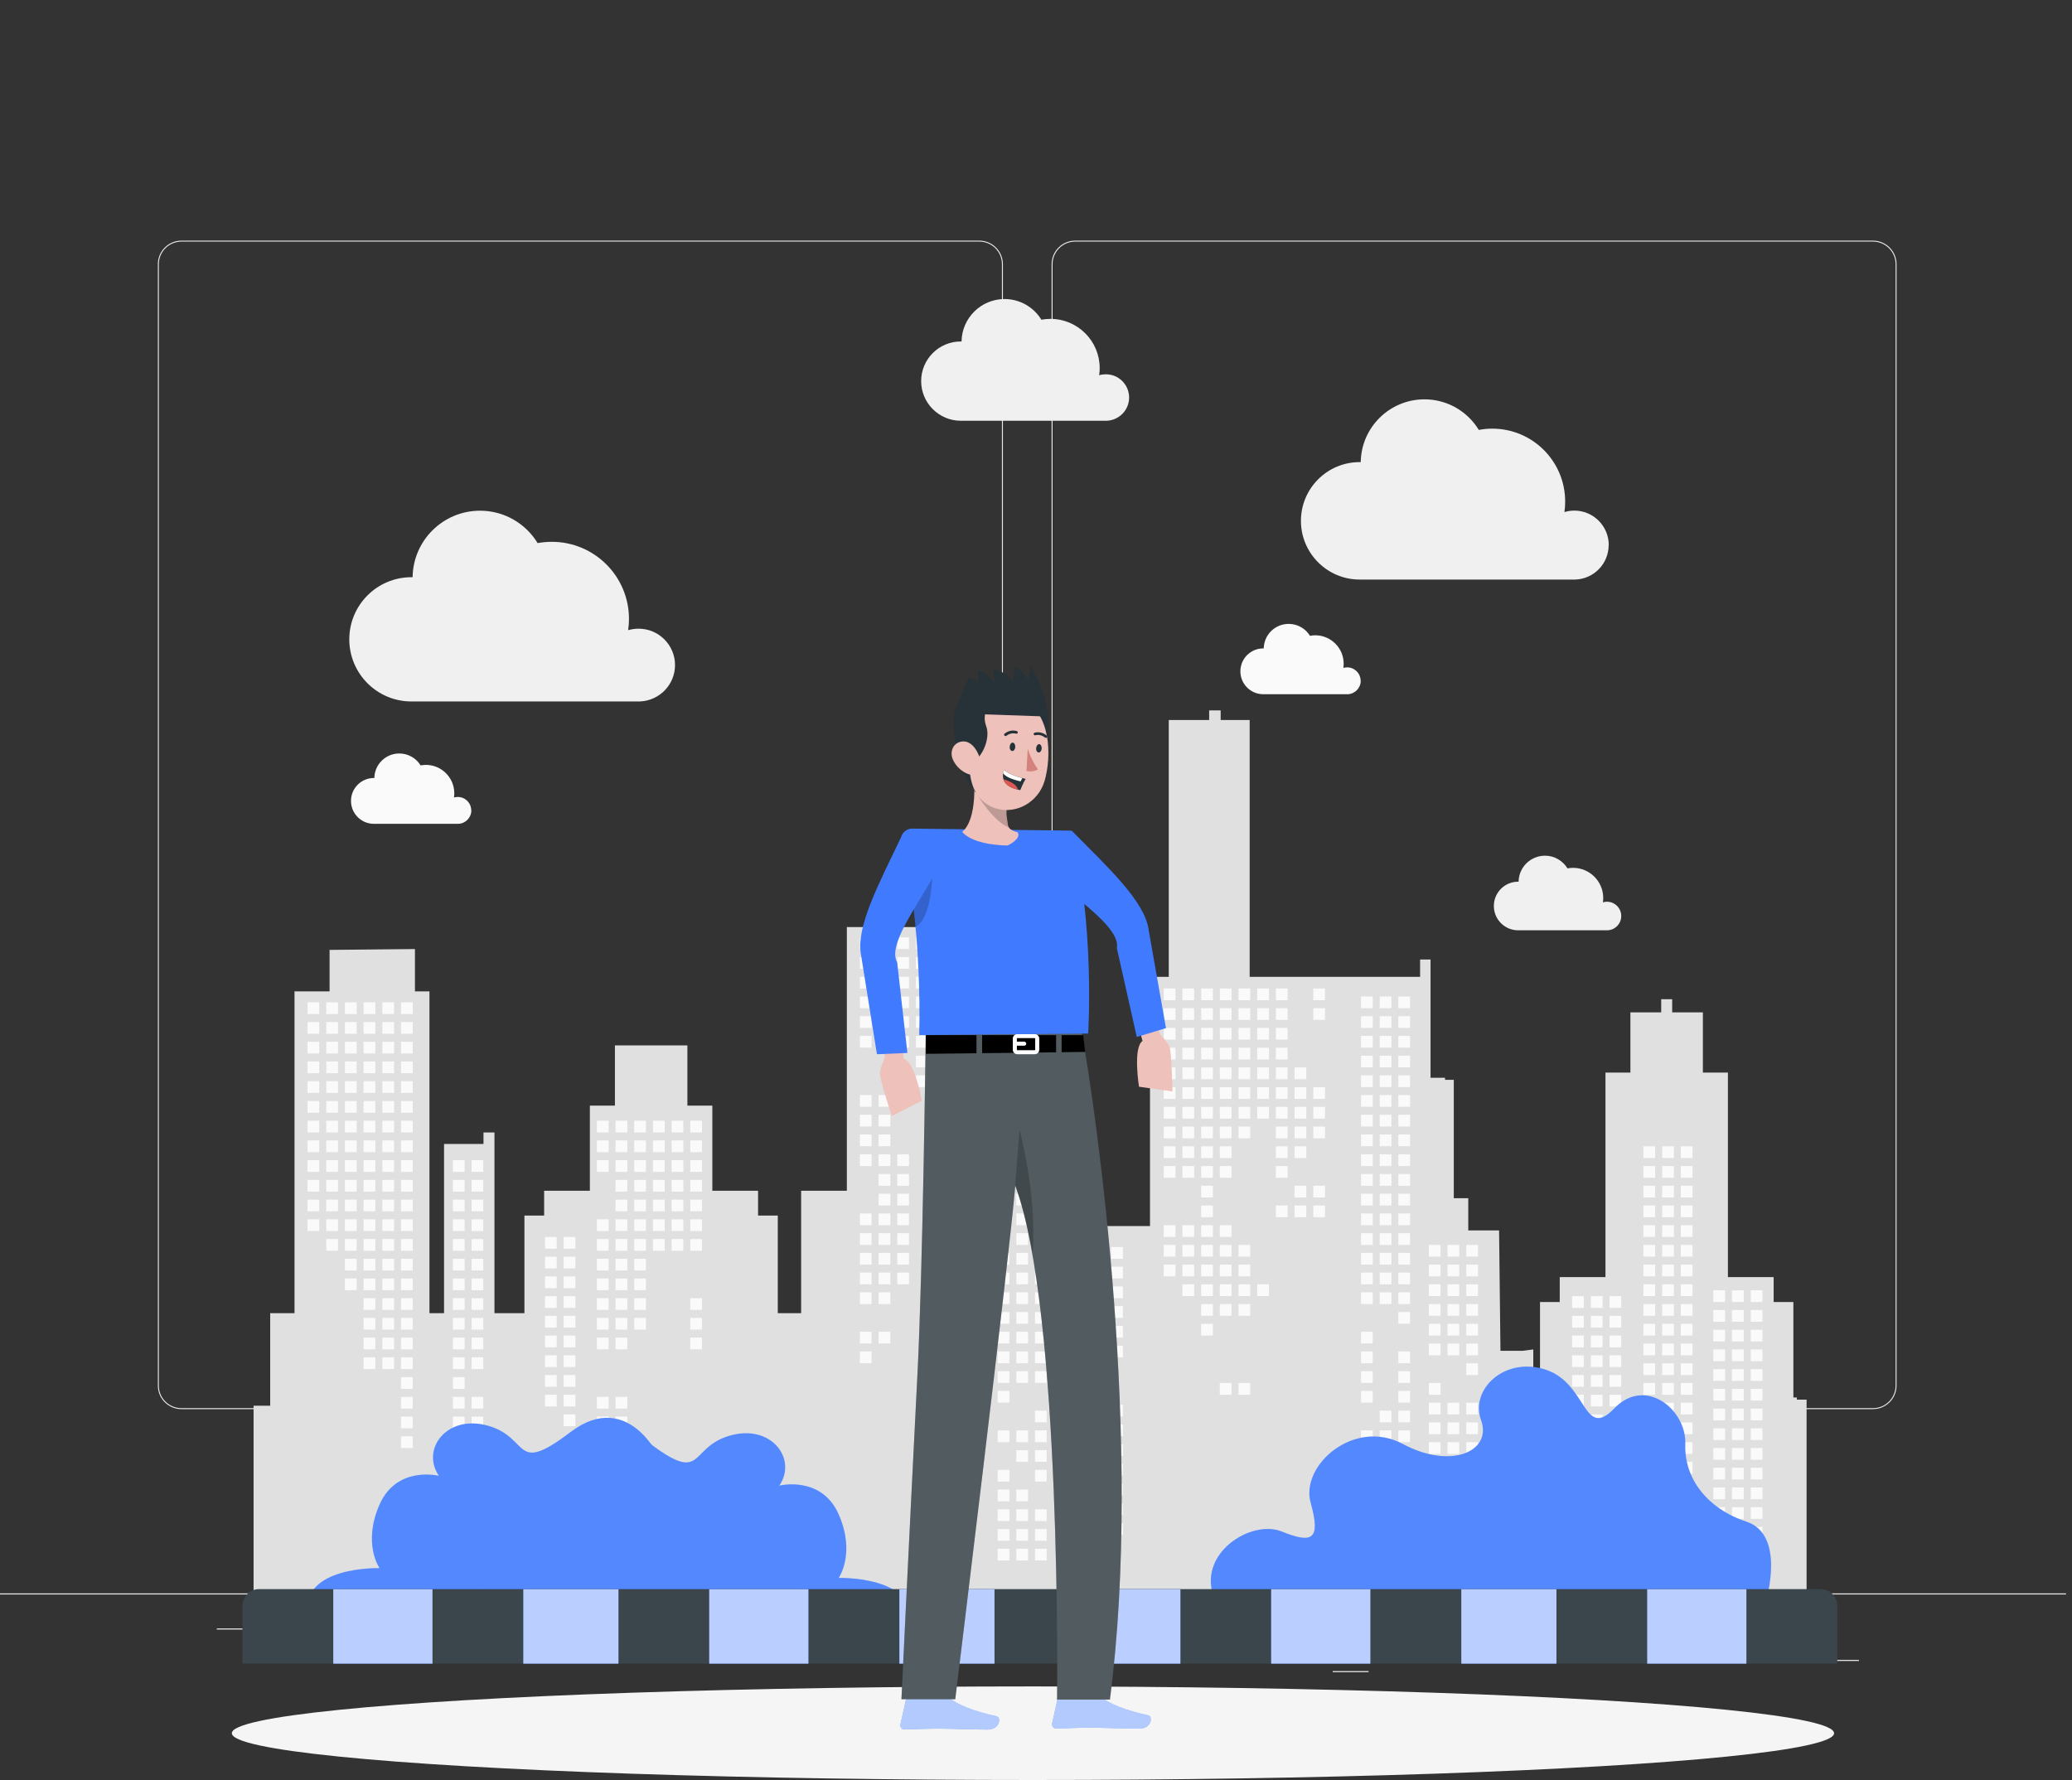 <?xml version="1.0" encoding="UTF-8"?><svg id="Character_3" xmlns="http://www.w3.org/2000/svg" viewBox="0 0 194.39 167.02"><rect x="0" y="0" width="194.39" height="167.02" fill="#333333" stroke="none"/><defs><style>.cls-1{fill:#f0f0f0;}.cls-2,.cls-3,.cls-4,.cls-5{fill:#fff;}.cls-6{fill:#eec1bb;}.cls-7{fill:#fafafa;}.cls-8{fill:#f5f5f5;}.cls-9{fill:#e0e0e0;}.cls-10{fill:#de5753;}.cls-3{opacity:.1;}.cls-3,.cls-11,.cls-12{isolation:isolate;}.cls-11,.cls-4{opacity:.2;}.cls-13{fill:#ebebeb;}.cls-14{fill:#407bff;}.cls-15{fill:#d4827d;}.cls-5,.cls-12{opacity:.6;}.cls-16{fill:#263238;}</style></defs><g><rect class="cls-13" y="149.51" width="193.83" height=".1"/><rect class="cls-13" x="161.56" y="155.75" width="12.84" height=".1"/><rect class="cls-13" x="125.03" y="156.8" width="3.37" height=".1"/><rect class="cls-13" x="153.74" y="152.15" width="7.44" height=".1"/><rect class="cls-13" x="20.34" y="152.8" width="16.74" height=".1"/><rect class="cls-13" x="40.53" y="152.8" width="2.45" height=".1"/><rect class="cls-13" x="50.96" y="154.44" width="36.31" height=".1"/><path class="cls-13" d="M91.88,132.22H17.02c-1.22,0-2.21-.99-2.21-2.21V24.79c0-1.22,.99-2.21,2.21-2.21H91.88c1.22,0,2.21,.99,2.21,2.21v105.22c0,1.22-.99,2.21-2.21,2.21ZM17.02,22.67c-1.17,0-2.12,.95-2.12,2.12v105.22c0,1.17,.95,2.12,2.12,2.12H91.88c1.17,0,2.12-.95,2.12-2.12V24.79c0-1.17-.95-2.12-2.12-2.12H17.02Z"/><path class="cls-13" d="M175.73,132.22H100.87c-1.22,0-2.21-.99-2.21-2.21V24.79c0-1.22,.99-2.21,2.21-2.21h74.85c1.22,0,2.21,.99,2.21,2.21v105.22c0,1.22-.99,2.21-2.21,2.21ZM100.87,22.67c-1.17,0-2.12,.95-2.12,2.12v105.22c0,1.17,.95,2.12,2.12,2.12h74.85c1.17,0,2.12-.95,2.12-2.12V24.79c0-1.17-.95-2.12-2.12-2.12H100.87Z"/></g><path class="cls-1" d="M150.93,51.14c0-1.78-1.45-3.23-3.23-3.23-.32,0-.63,.05-.93,.14,.05-.32,.07-.65,.07-.99,0-3.78-3.06-6.84-6.84-6.84-.43,0-.85,.04-1.26,.12-1.05-1.72-2.94-2.87-5.1-2.87-3.27,0-5.93,2.63-5.98,5.89-.03,0-.07,0-.1,0-3.04,0-5.51,2.47-5.51,5.51s2.47,5.51,5.51,5.51h20.22c1.74-.05,3.14-1.48,3.14-3.23Z"/><path class="cls-7" d="M44.21,76.04c0-.7-.57-1.26-1.26-1.26-.13,0-.25,.02-.36,.05,.02-.13,.03-.26,.03-.39,0-1.48-1.2-2.67-2.67-2.67-.17,0-.33,.02-.49,.05-.41-.67-1.15-1.12-2-1.12-1.28,0-2.32,1.03-2.34,2.3-.01,0-.03,0-.04,0-1.19,0-2.15,.96-2.15,2.15s.96,2.15,2.15,2.15h7.91c.68-.02,1.23-.58,1.23-1.26Z"/><path class="cls-7" d="M127.65,63.88c0-.7-.57-1.26-1.26-1.26-.13,0-.25,.02-.36,.05,.02-.13,.03-.26,.03-.39,0-1.48-1.2-2.67-2.67-2.67-.17,0-.33,.02-.49,.05-.41-.67-1.15-1.12-2-1.12-1.28,0-2.32,1.03-2.34,2.3-.01,0-.03,0-.04,0-1.19,0-2.15,.96-2.15,2.15s.96,2.15,2.15,2.15h7.91c.68-.02,1.23-.58,1.23-1.26Z"/><g><polygon class="cls-9" points="23.79 150.13 23.79 131.9 25.35 131.9 25.35 123.22 27.63 123.22 27.63 93.02 30.92 93.02 30.92 89.13 38.93 89.05 38.93 93.02 40.29 93.02 40.29 123.22 41.66 123.22 41.66 107.34 45.36 107.34 45.36 106.26 46.39 106.26 46.39 123.22 49.2 123.22 49.2 114.06 51.05 114.06 51.05 111.73 55.34 111.73 55.34 103.74 57.69 103.74 57.69 98.09 60.57 98.09 61.6 98.09 64.49 98.09 64.49 103.74 66.83 103.74 66.83 111.73 71.12 111.73 71.12 114.06 72.97 114.06 72.97 123.22 75.16 123.22 75.16 111.73 79.45 111.73 79.45 86.99 80.81 86.99 89.97 86.99 91.92 86.99 91.92 104.91 99.71 104.91 99.71 106.66 99.71 108.02 99.71 115.04 107.89 115.04 107.89 91.66 109.65 91.66 109.65 67.56 113.44 67.56 113.44 66.66 114.52 66.66 114.52 67.56 117.24 67.56 117.24 91.66 133.23 91.66 133.23 90.03 134.21 90.03 134.21 101.13 135.57 101.13 135.57 101.32 136.39 101.32 136.39 112.43 137.75 112.43 137.75 115.45 140.64 115.45 140.77 126.75 142.82 126.75 143.85 126.62 143.85 131.33 144.48 131.33 144.48 122.17 146.33 122.17 146.33 119.83 150.62 119.83 150.62 100.64 152.96 100.64 152.96 94.99 155.85 94.99 155.85 93.76 156.88 93.76 156.88 94.99 159.76 94.99 159.76 100.64 162.11 100.64 162.11 119.83 166.4 119.83 166.4 122.17 168.25 122.17 168.25 131.13 168.58 131.13 168.58 131.33 169.49 131.33 169.49 150.13 23.79 150.13"/><g><rect class="cls-7" x="123.21" y="92.75" width="1.1" height="1.1"/><rect class="cls-7" x="123.21" y="94.6" width="1.1" height="1.1"/><rect class="cls-7" x="123.21" y="102.01" width="1.1" height="1.1"/><rect class="cls-7" x="123.21" y="103.86" width="1.1" height="1.1"/><rect class="cls-7" x="123.21" y="105.71" width="1.1" height="1.1"/><rect class="cls-7" x="123.21" y="111.26" width="1.1" height="1.1"/><rect class="cls-7" x="123.21" y="113.11" width="1.1" height="1.1"/><rect class="cls-7" x="121.45" y="100.16" width="1.1" height="1.1"/><rect class="cls-7" x="121.45" y="102.01" width="1.1" height="1.1"/><rect class="cls-7" x="121.45" y="103.86" width="1.1" height="1.1"/><rect class="cls-7" x="121.45" y="105.71" width="1.1" height="1.1"/><rect class="cls-7" x="121.45" y="107.56" width="1.1" height="1.1"/><rect class="cls-7" x="121.45" y="111.26" width="1.1" height="1.1"/><rect class="cls-7" x="121.45" y="113.11" width="1.1" height="1.1"/><rect class="cls-7" x="119.7" y="92.75" width="1.1" height="1.1"/><rect class="cls-7" x="119.7" y="94.6" width="1.1" height="1.1"/><rect class="cls-7" x="119.7" y="96.45" width="1.1" height="1.1"/><rect class="cls-7" x="119.7" y="98.31" width="1.1" height="1.1"/><rect class="cls-7" x="119.7" y="100.16" width="1.1" height="1.1"/><rect class="cls-7" x="119.7" y="102.01" width="1.1" height="1.1"/><rect class="cls-7" x="119.7" y="103.86" width="1.1" height="1.1"/><rect class="cls-7" x="119.7" y="105.71" width="1.1" height="1.1"/><rect class="cls-7" x="119.7" y="107.56" width="1.1" height="1.1"/><rect class="cls-7" x="119.7" y="109.41" width="1.1" height="1.1"/><rect class="cls-7" x="119.7" y="113.11" width="1.1" height="1.1"/><rect class="cls-7" x="117.95" y="92.75" width="1.1" height="1.1"/><rect class="cls-7" x="117.95" y="94.6" width="1.1" height="1.1"/><rect class="cls-7" x="117.95" y="96.45" width="1.1" height="1.1"/><rect class="cls-7" x="117.95" y="98.31" width="1.1" height="1.1"/><rect class="cls-7" x="117.95" y="100.16" width="1.1" height="1.1"/><rect class="cls-7" x="117.95" y="102.01" width="1.1" height="1.1"/><rect class="cls-7" x="117.95" y="103.86" width="1.1" height="1.1"/><rect class="cls-7" x="117.95" y="120.51" width="1.1" height="1.1"/><rect class="cls-7" x="116.19" y="92.75" width="1.1" height="1.1"/><rect class="cls-7" x="116.19" y="94.6" width="1.1" height="1.1"/><rect class="cls-7" x="116.19" y="96.45" width="1.1" height="1.1"/><rect class="cls-7" x="116.19" y="98.31" width="1.1" height="1.1"/><rect class="cls-7" x="116.19" y="100.16" width="1.1" height="1.1"/><rect class="cls-7" x="116.19" y="102.01" width="1.1" height="1.1"/><rect class="cls-7" x="116.19" y="103.86" width="1.1" height="1.1"/><rect class="cls-7" x="116.19" y="105.71" width="1.1" height="1.1"/><rect class="cls-7" x="116.19" y="116.81" width="1.1" height="1.1"/><rect class="cls-7" x="116.19" y="118.66" width="1.1" height="1.1"/><rect class="cls-7" x="116.19" y="120.51" width="1.1" height="1.1"/><rect class="cls-7" x="116.19" y="122.36" width="1.1" height="1.1"/><rect class="cls-7" x="116.19" y="129.77" width="1.1" height="1.1"/><rect class="cls-7" x="114.44" y="92.75" width="1.1" height="1.1"/><rect class="cls-7" x="114.44" y="94.6" width="1.1" height="1.1"/><rect class="cls-7" x="114.44" y="96.45" width="1.1" height="1.1"/><rect class="cls-7" x="114.44" y="98.31" width="1.1" height="1.1"/><rect class="cls-7" x="114.44" y="100.16" width="1.1" height="1.1"/><rect class="cls-7" x="114.44" y="102.01" width="1.1" height="1.1"/><rect class="cls-7" x="114.44" y="103.86" width="1.1" height="1.1"/><rect class="cls-7" x="114.44" y="105.71" width="1.1" height="1.1"/><rect class="cls-7" x="114.44" y="107.56" width="1.1" height="1.1"/><rect class="cls-7" x="114.44" y="109.41" width="1.1" height="1.1"/><rect class="cls-7" x="114.44" y="114.96" width="1.1" height="1.1"/><rect class="cls-7" x="114.44" y="116.81" width="1.1" height="1.1"/><rect class="cls-7" x="114.44" y="118.66" width="1.1" height="1.1"/><rect class="cls-7" x="114.44" y="120.51" width="1.1" height="1.1"/><rect class="cls-7" x="114.44" y="122.36" width="1.1" height="1.1"/><rect class="cls-7" x="114.44" y="129.77" width="1.1" height="1.1"/><rect class="cls-7" x="112.69" y="92.75" width="1.1" height="1.1"/><rect class="cls-7" x="112.69" y="94.6" width="1.1" height="1.1"/><rect class="cls-7" x="112.69" y="96.45" width="1.1" height="1.1"/><rect class="cls-7" x="112.69" y="98.31" width="1.1" height="1.1"/><rect class="cls-7" x="112.69" y="100.16" width="1.1" height="1.1"/><rect class="cls-7" x="112.69" y="102.01" width="1.1" height="1.1"/><rect class="cls-7" x="112.69" y="103.86" width="1.1" height="1.1"/><rect class="cls-7" x="112.69" y="105.71" width="1.1" height="1.1"/><rect class="cls-7" x="112.69" y="107.56" width="1.1" height="1.1"/><rect class="cls-7" x="112.69" y="109.41" width="1.1" height="1.1"/><rect class="cls-7" x="112.69" y="111.26" width="1.1" height="1.1"/><rect class="cls-7" x="112.69" y="113.11" width="1.1" height="1.1"/><rect class="cls-7" x="112.69" y="114.96" width="1.1" height="1.1"/><rect class="cls-7" x="112.69" y="116.81" width="1.1" height="1.1"/><rect class="cls-7" x="112.69" y="118.66" width="1.1" height="1.1"/><rect class="cls-7" x="112.69" y="120.51" width="1.1" height="1.1"/><rect class="cls-7" x="112.69" y="122.36" width="1.1" height="1.1"/><rect class="cls-7" x="112.69" y="124.22" width="1.1" height="1.1"/><rect class="cls-7" x="110.93" y="92.75" width="1.1" height="1.1"/><rect class="cls-7" x="110.93" y="94.6" width="1.1" height="1.1"/><rect class="cls-7" x="110.93" y="96.45" width="1.1" height="1.1"/><rect class="cls-7" x="110.93" y="98.31" width="1.1" height="1.1"/><rect class="cls-7" x="110.93" y="100.16" width="1.1" height="1.1"/><rect class="cls-7" x="110.93" y="102.01" width="1.1" height="1.1"/><rect class="cls-7" x="110.93" y="103.86" width="1.1" height="1.1"/><rect class="cls-7" x="110.93" y="105.71" width="1.1" height="1.1"/><rect class="cls-7" x="110.93" y="107.56" width="1.1" height="1.1"/><rect class="cls-7" x="110.93" y="109.41" width="1.1" height="1.1"/><rect class="cls-7" x="110.93" y="114.96" width="1.1" height="1.1"/><rect class="cls-7" x="110.93" y="116.81" width="1.1" height="1.1"/><rect class="cls-7" x="110.93" y="118.66" width="1.1" height="1.1"/><rect class="cls-7" x="110.93" y="120.51" width="1.1" height="1.1"/><rect class="cls-7" x="109.18" y="92.75" width="1.1" height="1.1"/><rect class="cls-7" x="109.18" y="94.6" width="1.1" height="1.1"/><rect class="cls-7" x="109.18" y="96.45" width="1.1" height="1.1"/><rect class="cls-7" x="109.18" y="98.31" width="1.1" height="1.1"/><rect class="cls-7" x="109.18" y="100.16" width="1.1" height="1.1"/><rect class="cls-7" x="109.18" y="102.01" width="1.1" height="1.1"/><rect class="cls-7" x="109.18" y="103.86" width="1.1" height="1.1"/><rect class="cls-7" x="109.18" y="105.71" width="1.1" height="1.1"/><rect class="cls-7" x="109.18" y="107.56" width="1.1" height="1.1"/><rect class="cls-7" x="109.18" y="109.41" width="1.1" height="1.1"/><rect class="cls-7" x="109.18" y="114.96" width="1.1" height="1.1"/><rect class="cls-7" x="109.18" y="116.81" width="1.1" height="1.1"/><rect class="cls-7" x="109.18" y="118.66" width="1.1" height="1.1"/><rect class="cls-7" x="89.44" y="87.95" width="1.1" height="1.1"/><rect class="cls-7" x="89.44" y="89.8" width="1.1" height="1.1"/><rect class="cls-7" x="89.44" y="91.65" width="1.1" height="1.1"/><rect class="cls-7" x="89.44" y="93.5" width="1.1" height="1.1"/><rect class="cls-7" x="89.44" y="95.35" width="1.1" height="1.1"/><rect class="cls-7" x="89.44" y="97.2" width="1.1" height="1.1"/><rect class="cls-7" x="89.44" y="99.05" width="1.1" height="1.1"/><rect class="cls-7" x="89.44" y="100.9" width="1.1" height="1.1"/><rect class="cls-7" x="89.44" y="106.45" width="1.1" height="1.1"/><rect class="cls-7" x="89.44" y="108.31" width="1.1" height="1.1"/><rect class="cls-7" x="87.69" y="87.95" width="1.1" height="1.1"/><rect class="cls-7" x="87.69" y="89.8" width="1.1" height="1.1"/><rect class="cls-7" x="87.69" y="91.65" width="1.1" height="1.1"/><rect class="cls-7" x="87.69" y="93.5" width="1.1" height="1.1"/><rect class="cls-7" x="87.69" y="95.35" width="1.1" height="1.1"/><rect class="cls-7" x="87.69" y="97.2" width="1.1" height="1.1"/><rect class="cls-7" x="87.69" y="99.05" width="1.1" height="1.1"/><rect class="cls-7" x="87.69" y="100.9" width="1.1" height="1.1"/><rect class="cls-7" x="87.69" y="108.31" width="1.1" height="1.1"/><rect class="cls-7" x="85.93" y="87.95" width="1.1" height="1.1"/><rect class="cls-7" x="85.93" y="89.8" width="1.1" height="1.1"/><rect class="cls-7" x="85.93" y="91.65" width="1.1" height="1.1"/><rect class="cls-7" x="85.93" y="93.5" width="1.1" height="1.1"/><rect class="cls-7" x="85.93" y="95.35" width="1.1" height="1.1"/><rect class="cls-7" x="85.93" y="97.2" width="1.1" height="1.1"/><rect class="cls-7" x="85.93" y="99.05" width="1.1" height="1.1"/><rect class="cls-7" x="85.93" y="100.9" width="1.1" height="1.1"/><rect class="cls-7" x="84.18" y="87.95" width="1.1" height="1.1"/><rect class="cls-7" x="84.18" y="89.8" width="1.1" height="1.1"/><rect class="cls-7" x="84.18" y="91.65" width="1.1" height="1.1"/><rect class="cls-7" x="84.18" y="93.5" width="1.1" height="1.1"/><rect class="cls-7" x="84.18" y="95.35" width="1.1" height="1.1"/><rect class="cls-7" x="84.18" y="97.2" width="1.1" height="1.1"/><rect class="cls-7" x="84.18" y="100.9" width="1.1" height="1.1"/><rect class="cls-7" x="84.18" y="102.75" width="1.1" height="1.1"/><rect class="cls-7" x="84.18" y="108.31" width="1.1" height="1.1"/><rect class="cls-7" x="84.18" y="110.16" width="1.1" height="1.1"/><rect class="cls-7" x="84.18" y="112.01" width="1.1" height="1.1"/><rect class="cls-7" x="84.18" y="113.86" width="1.1" height="1.1"/><rect class="cls-7" x="84.18" y="115.71" width="1.1" height="1.1"/><rect class="cls-7" x="84.18" y="117.56" width="1.1" height="1.1"/><rect class="cls-7" x="84.18" y="119.41" width="1.1" height="1.1"/><rect class="cls-7" x="82.43" y="87.95" width="1.1" height="1.1"/><rect class="cls-7" x="82.43" y="89.8" width="1.1" height="1.1"/><rect class="cls-7" x="82.43" y="91.65" width="1.1" height="1.1"/><rect class="cls-7" x="82.43" y="93.5" width="1.1" height="1.1"/><rect class="cls-7" x="82.43" y="95.35" width="1.1" height="1.1"/><rect class="cls-7" x="82.43" y="97.2" width="1.1" height="1.1"/><rect class="cls-7" x="82.43" y="102.75" width="1.1" height="1.1"/><rect class="cls-7" x="82.43" y="104.6" width="1.1" height="1.1"/><rect class="cls-7" x="82.43" y="106.45" width="1.1" height="1.1"/><rect class="cls-7" x="82.43" y="108.31" width="1.1" height="1.1"/><rect class="cls-7" x="82.43" y="110.16" width="1.1" height="1.1"/><rect class="cls-7" x="82.43" y="112.01" width="1.1" height="1.1"/><rect class="cls-7" x="82.43" y="113.86" width="1.1" height="1.1"/><rect class="cls-7" x="82.43" y="115.71" width="1.1" height="1.1"/><rect class="cls-7" x="82.43" y="117.56" width="1.1" height="1.1"/><rect class="cls-7" x="82.43" y="119.41" width="1.1" height="1.1"/><rect class="cls-7" x="82.43" y="121.26" width="1.1" height="1.1"/><rect class="cls-7" x="82.43" y="124.96" width="1.1" height="1.1"/><rect class="cls-7" x="80.67" y="87.95" width="1.1" height="1.1"/><rect class="cls-7" x="80.67" y="89.8" width="1.1" height="1.1"/><rect class="cls-7" x="80.67" y="91.65" width="1.1" height="1.1"/><rect class="cls-7" x="80.67" y="93.5" width="1.1" height="1.1"/><rect class="cls-7" x="80.67" y="95.35" width="1.1" height="1.1"/><rect class="cls-7" x="80.67" y="97.2" width="1.1" height="1.1"/><rect class="cls-7" x="80.67" y="102.75" width="1.1" height="1.1"/><rect class="cls-7" x="80.67" y="104.6" width="1.1" height="1.1"/><rect class="cls-7" x="80.67" y="106.45" width="1.1" height="1.1"/><rect class="cls-7" x="80.67" y="108.31" width="1.1" height="1.1"/><rect class="cls-7" x="80.67" y="113.86" width="1.1" height="1.1"/><rect class="cls-7" x="80.67" y="115.71" width="1.1" height="1.1"/><rect class="cls-7" x="80.67" y="117.56" width="1.1" height="1.1"/><rect class="cls-7" x="80.67" y="119.41" width="1.1" height="1.1"/><rect class="cls-7" x="80.67" y="121.26" width="1.1" height="1.1"/><rect class="cls-7" x="80.67" y="124.96" width="1.1" height="1.1"/><rect class="cls-7" x="80.67" y="126.81" width="1.1" height="1.1"/><rect class="cls-7" x="64.76" y="105.16" width="1.1" height="1.1"/><rect class="cls-7" x="64.76" y="107.01" width="1.1" height="1.1"/><rect class="cls-7" x="64.76" y="108.86" width="1.1" height="1.1"/><rect class="cls-7" x="64.76" y="110.71" width="1.1" height="1.1"/><rect class="cls-7" x="64.76" y="112.56" width="1.1" height="1.1"/><rect class="cls-7" x="64.76" y="114.41" width="1.1" height="1.1"/><rect class="cls-7" x="64.76" y="116.26" width="1.1" height="1.1"/><rect class="cls-7" x="64.76" y="121.81" width="1.1" height="1.1"/><rect class="cls-7" x="64.76" y="123.66" width="1.1" height="1.1"/><rect class="cls-7" x="64.76" y="125.51" width="1.1" height="1.1"/><rect class="cls-7" x="63.01" y="105.16" width="1.1" height="1.1"/><rect class="cls-7" x="63.01" y="107.01" width="1.1" height="1.1"/><rect class="cls-7" x="63.01" y="108.86" width="1.1" height="1.1"/><rect class="cls-7" x="63.01" y="110.71" width="1.1" height="1.1"/><rect class="cls-7" x="63.01" y="112.56" width="1.1" height="1.1"/><rect class="cls-7" x="63.01" y="114.41" width="1.1" height="1.1"/><rect class="cls-7" x="63.01" y="116.26" width="1.1" height="1.1"/><rect class="cls-7" x="61.26" y="105.16" width="1.1" height="1.1"/><rect class="cls-7" x="61.26" y="107.01" width="1.1" height="1.1"/><rect class="cls-7" x="61.26" y="108.86" width="1.1" height="1.1"/><rect class="cls-7" x="61.26" y="110.71" width="1.1" height="1.1"/><rect class="cls-7" x="61.26" y="112.56" width="1.1" height="1.1"/><rect class="cls-7" x="61.26" y="114.41" width="1.1" height="1.1"/><rect class="cls-7" x="61.26" y="116.26" width="1.1" height="1.1"/><rect class="cls-7" x="59.5" y="105.16" width="1.1" height="1.1"/><rect class="cls-7" x="59.5" y="107.01" width="1.1" height="1.1"/><rect class="cls-7" x="59.5" y="108.86" width="1.1" height="1.1"/><rect class="cls-7" x="59.5" y="110.71" width="1.1" height="1.1"/><rect class="cls-7" x="59.5" y="112.56" width="1.1" height="1.1"/><rect class="cls-7" x="59.5" y="114.41" width="1.1" height="1.1"/><rect class="cls-7" x="59.5" y="116.26" width="1.1" height="1.1"/><rect class="cls-7" x="59.5" y="118.11" width="1.1" height="1.1"/><rect class="cls-7" x="59.5" y="119.96" width="1.1" height="1.1"/><rect class="cls-7" x="59.5" y="121.81" width="1.1" height="1.1"/><rect class="cls-7" x="59.5" y="123.66" width="1.1" height="1.1"/><rect class="cls-7" x="57.75" y="105.16" width="1.1" height="1.1"/><rect class="cls-7" x="57.75" y="107.01" width="1.1" height="1.1"/><rect class="cls-7" x="57.75" y="108.86" width="1.1" height="1.1"/><rect class="cls-7" x="57.75" y="110.71" width="1.1" height="1.1"/><rect class="cls-7" x="57.75" y="112.56" width="1.1" height="1.1"/><rect class="cls-7" x="57.75" y="114.41" width="1.1" height="1.1"/><rect class="cls-7" x="57.75" y="116.26" width="1.1" height="1.1"/><rect class="cls-7" x="57.75" y="118.11" width="1.1" height="1.1"/><rect class="cls-7" x="57.75" y="119.96" width="1.1" height="1.1"/><rect class="cls-7" x="57.75" y="121.81" width="1.1" height="1.1"/><rect class="cls-7" x="57.75" y="123.66" width="1.1" height="1.1"/><rect class="cls-7" x="57.75" y="125.51" width="1.1" height="1.1"/><rect class="cls-7" x="57.75" y="131.07" width="1.1" height="1.1"/><rect class="cls-7" x="57.75" y="132.92" width="1.1" height="1.1"/><rect class="cls-7" x="56" y="105.16" width="1.1" height="1.1"/><rect class="cls-7" x="56" y="107.01" width="1.1" height="1.1"/><rect class="cls-7" x="56" y="108.86" width="1.1" height="1.1"/><rect class="cls-7" x="56" y="114.41" width="1.1" height="1.1"/><rect class="cls-7" x="56" y="116.26" width="1.1" height="1.1"/><rect class="cls-7" x="56" y="118.11" width="1.1" height="1.1"/><rect class="cls-7" x="56" y="119.96" width="1.1" height="1.1"/><rect class="cls-7" x="56" y="121.81" width="1.1" height="1.1"/><rect class="cls-7" x="56" y="123.66" width="1.1" height="1.1"/><rect class="cls-7" x="56" y="125.51" width="1.1" height="1.1"/><rect class="cls-7" x="56" y="131.07" width="1.1" height="1.1"/><rect class="cls-7" x="56" y="132.92" width="1.1" height="1.1"/><rect class="cls-7" x="56" y="134.77" width="1.1" height="1.1"/><rect class="cls-7" x="37.62" y="94.05" width="1.1" height="1.1"/><rect class="cls-7" x="37.62" y="95.9" width="1.1" height="1.1"/><rect class="cls-7" x="37.62" y="97.75" width="1.1" height="1.1"/><rect class="cls-7" x="37.62" y="99.6" width="1.1" height="1.1"/><rect class="cls-7" x="37.62" y="101.45" width="1.1" height="1.1"/><rect class="cls-7" x="37.62" y="103.31" width="1.1" height="1.1"/><rect class="cls-7" x="37.62" y="105.16" width="1.1" height="1.1"/><rect class="cls-7" x="37.62" y="107.01" width="1.1" height="1.1"/><rect class="cls-7" x="37.62" y="108.86" width="1.1" height="1.1"/><rect class="cls-7" x="37.62" y="110.71" width="1.1" height="1.1"/><rect class="cls-7" x="37.62" y="112.56" width="1.1" height="1.1"/><rect class="cls-7" x="37.62" y="114.41" width="1.1" height="1.1"/><rect class="cls-7" x="37.62" y="116.26" width="1.1" height="1.1"/><rect class="cls-7" x="37.62" y="118.11" width="1.1" height="1.1"/><rect class="cls-7" x="37.62" y="119.96" width="1.1" height="1.1"/><rect class="cls-7" x="37.62" y="121.81" width="1.1" height="1.1"/><rect class="cls-7" x="37.62" y="123.66" width="1.1" height="1.1"/><rect class="cls-7" x="37.62" y="125.51" width="1.1" height="1.1"/><rect class="cls-7" x="37.62" y="127.36" width="1.1" height="1.1"/><rect class="cls-7" x="37.62" y="129.22" width="1.1" height="1.1"/><rect class="cls-7" x="37.62" y="131.07" width="1.1" height="1.1"/><rect class="cls-7" x="37.62" y="132.92" width="1.1" height="1.1"/><rect class="cls-7" x="37.62" y="134.77" width="1.1" height="1.1"/><rect class="cls-7" x="35.87" y="94.05" width="1.1" height="1.1"/><rect class="cls-7" x="35.87" y="95.9" width="1.1" height="1.1"/><rect class="cls-7" x="35.87" y="97.75" width="1.1" height="1.1"/><rect class="cls-7" x="35.87" y="99.6" width="1.1" height="1.1"/><rect class="cls-7" x="35.87" y="101.45" width="1.1" height="1.1"/><rect class="cls-7" x="35.87" y="103.31" width="1.1" height="1.1"/><rect class="cls-7" x="35.87" y="105.16" width="1.1" height="1.1"/><rect class="cls-7" x="35.87" y="107.01" width="1.1" height="1.1"/><rect class="cls-7" x="35.87" y="108.86" width="1.1" height="1.1"/><rect class="cls-7" x="35.87" y="110.71" width="1.1" height="1.1"/><rect class="cls-7" x="35.87" y="112.56" width="1.1" height="1.1"/><rect class="cls-7" x="35.87" y="114.41" width="1.1" height="1.1"/><rect class="cls-7" x="35.87" y="116.26" width="1.1" height="1.1"/><rect class="cls-7" x="35.87" y="118.11" width="1.1" height="1.1"/><rect class="cls-7" x="35.87" y="119.96" width="1.1" height="1.1"/><rect class="cls-7" x="35.87" y="121.81" width="1.1" height="1.1"/><rect class="cls-7" x="35.87" y="123.66" width="1.1" height="1.1"/><rect class="cls-7" x="35.87" y="125.51" width="1.1" height="1.1"/><rect class="cls-7" x="35.87" y="127.36" width="1.1" height="1.1"/><rect class="cls-7" x="34.11" y="94.05" width="1.1" height="1.1"/><rect class="cls-7" x="34.11" y="95.9" width="1.1" height="1.1"/><rect class="cls-7" x="34.11" y="97.75" width="1.1" height="1.1"/><rect class="cls-7" x="34.11" y="99.6" width="1.1" height="1.1"/><rect class="cls-7" x="34.11" y="101.45" width="1.1" height="1.1"/><rect class="cls-7" x="34.11" y="103.31" width="1.1" height="1.1"/><rect class="cls-7" x="34.11" y="105.16" width="1.1" height="1.1"/><rect class="cls-7" x="34.11" y="107.01" width="1.1" height="1.1"/><rect class="cls-7" x="34.11" y="108.86" width="1.1" height="1.1"/><rect class="cls-7" x="34.11" y="110.71" width="1.1" height="1.1"/><rect class="cls-7" x="34.11" y="112.56" width="1.1" height="1.1"/><rect class="cls-7" x="34.11" y="114.41" width="1.1" height="1.1"/><rect class="cls-7" x="34.11" y="116.26" width="1.1" height="1.1"/><rect class="cls-7" x="34.11" y="118.11" width="1.1" height="1.1"/><rect class="cls-7" x="34.11" y="119.96" width="1.1" height="1.1"/><rect class="cls-7" x="34.11" y="121.81" width="1.1" height="1.1"/><rect class="cls-7" x="34.11" y="123.66" width="1.1" height="1.1"/><rect class="cls-7" x="34.11" y="125.51" width="1.1" height="1.1"/><rect class="cls-7" x="34.11" y="127.36" width="1.1" height="1.1"/><rect class="cls-7" x="32.36" y="94.05" width="1.1" height="1.1"/><rect class="cls-7" x="32.36" y="95.9" width="1.1" height="1.1"/><rect class="cls-7" x="32.36" y="97.75" width="1.1" height="1.1"/><rect class="cls-7" x="32.36" y="99.6" width="1.1" height="1.1"/><rect class="cls-7" x="32.36" y="101.45" width="1.1" height="1.1"/><rect class="cls-7" x="32.36" y="103.31" width="1.1" height="1.1"/><rect class="cls-7" x="32.36" y="105.16" width="1.1" height="1.1"/><rect class="cls-7" x="32.36" y="107.01" width="1.1" height="1.1"/><rect class="cls-7" x="32.36" y="108.86" width="1.1" height="1.1"/><rect class="cls-7" x="32.36" y="110.71" width="1.1" height="1.1"/><rect class="cls-7" x="32.36" y="112.56" width="1.1" height="1.1"/><rect class="cls-7" x="32.36" y="114.41" width="1.1" height="1.1"/><rect class="cls-7" x="32.36" y="116.26" width="1.1" height="1.1"/><rect class="cls-7" x="32.36" y="118.11" width="1.1" height="1.1"/><rect class="cls-7" x="32.36" y="119.96" width="1.1" height="1.1"/><rect class="cls-7" x="30.61" y="94.05" width="1.1" height="1.1"/><rect class="cls-7" x="30.61" y="95.9" width="1.1" height="1.1"/><rect class="cls-7" x="30.61" y="97.75" width="1.1" height="1.1"/><rect class="cls-7" x="30.61" y="99.6" width="1.1" height="1.1"/><rect class="cls-7" x="30.61" y="101.45" width="1.1" height="1.1"/><rect class="cls-7" x="30.61" y="103.31" width="1.1" height="1.1"/><rect class="cls-7" x="30.61" y="105.16" width="1.1" height="1.1"/><rect class="cls-7" x="30.61" y="107.01" width="1.1" height="1.1"/><rect class="cls-7" x="30.61" y="108.86" width="1.1" height="1.1"/><rect class="cls-7" x="30.61" y="110.71" width="1.1" height="1.1"/><rect class="cls-7" x="30.61" y="112.56" width="1.1" height="1.1"/><rect class="cls-7" x="30.61" y="114.41" width="1.1" height="1.1"/><rect class="cls-7" x="30.61" y="116.26" width="1.1" height="1.1"/><rect class="cls-7" x="28.85" y="94.05" width="1.1" height="1.1"/><rect class="cls-7" x="28.85" y="95.9" width="1.1" height="1.1"/><rect class="cls-7" x="28.85" y="97.75" width="1.1" height="1.1"/><rect class="cls-7" x="28.85" y="99.6" width="1.1" height="1.1"/><rect class="cls-7" x="28.85" y="101.45" width="1.1" height="1.1"/><rect class="cls-7" x="28.85" y="103.31" width="1.1" height="1.1"/><rect class="cls-7" x="28.85" y="105.16" width="1.1" height="1.1"/><rect class="cls-7" x="28.85" y="107.01" width="1.1" height="1.1"/><rect class="cls-7" x="28.85" y="108.86" width="1.1" height="1.1"/><rect class="cls-7" x="28.85" y="110.71" width="1.1" height="1.1"/><rect class="cls-7" x="28.85" y="112.56" width="1.1" height="1.1"/><rect class="cls-7" x="28.85" y="114.41" width="1.1" height="1.1"/><rect class="cls-7" x="157.69" y="107.56" width="1.1" height="1.1"/><rect class="cls-7" x="157.69" y="109.41" width="1.1" height="1.1"/><rect class="cls-7" x="157.69" y="111.26" width="1.1" height="1.1"/><rect class="cls-7" x="157.69" y="113.11" width="1.1" height="1.1"/><rect class="cls-7" x="157.69" y="114.96" width="1.1" height="1.1"/><rect class="cls-7" x="157.69" y="116.81" width="1.1" height="1.1"/><rect class="cls-7" x="157.69" y="118.66" width="1.1" height="1.1"/><rect class="cls-7" x="157.69" y="120.51" width="1.1" height="1.1"/><rect class="cls-7" x="157.69" y="122.36" width="1.1" height="1.1"/><rect class="cls-7" x="157.69" y="124.22" width="1.1" height="1.1"/><rect class="cls-7" x="157.69" y="126.07" width="1.1" height="1.1"/><rect class="cls-7" x="157.69" y="127.92" width="1.1" height="1.1"/><rect class="cls-7" x="157.69" y="129.77" width="1.1" height="1.1"/><rect class="cls-7" x="157.69" y="131.62" width="1.1" height="1.1"/><rect class="cls-7" x="157.69" y="133.47" width="1.1" height="1.1"/><rect class="cls-7" x="157.69" y="135.32" width="1.1" height="1.1"/><rect class="cls-7" x="157.69" y="137.17" width="1.1" height="1.1"/><rect class="cls-7" x="157.69" y="139.02" width="1.1" height="1.1"/><rect class="cls-7" x="157.69" y="140.87" width="1.1" height="1.1"/><rect class="cls-7" x="157.69" y="142.72" width="1.1" height="1.1"/><rect class="cls-7" x="155.94" y="107.56" width="1.1" height="1.1"/><rect class="cls-7" x="155.94" y="109.41" width="1.1" height="1.1"/><rect class="cls-7" x="155.94" y="111.26" width="1.1" height="1.1"/><rect class="cls-7" x="155.94" y="113.11" width="1.1" height="1.1"/><rect class="cls-7" x="155.94" y="114.96" width="1.1" height="1.1"/><rect class="cls-7" x="155.94" y="116.81" width="1.1" height="1.1"/><rect class="cls-7" x="155.94" y="118.66" width="1.1" height="1.1"/><rect class="cls-7" x="155.94" y="120.51" width="1.1" height="1.1"/><rect class="cls-7" x="155.94" y="122.36" width="1.1" height="1.1"/><rect class="cls-7" x="155.94" y="124.22" width="1.1" height="1.1"/><rect class="cls-7" x="155.94" y="126.07" width="1.1" height="1.1"/><rect class="cls-7" x="155.94" y="127.92" width="1.1" height="1.1"/><rect class="cls-7" x="155.94" y="129.77" width="1.1" height="1.1"/><rect class="cls-7" x="155.94" y="131.62" width="1.1" height="1.1"/><rect class="cls-7" x="155.94" y="133.47" width="1.1" height="1.1"/><rect class="cls-7" x="155.94" y="135.32" width="1.1" height="1.1"/><rect class="cls-7" x="155.94" y="137.17" width="1.1" height="1.1"/><rect class="cls-7" x="155.94" y="139.02" width="1.1" height="1.1"/><rect class="cls-7" x="154.18" y="107.56" width="1.1" height="1.1"/><rect class="cls-7" x="154.18" y="109.41" width="1.1" height="1.1"/><rect class="cls-7" x="154.18" y="111.26" width="1.1" height="1.1"/><rect class="cls-7" x="154.18" y="113.11" width="1.1" height="1.1"/><rect class="cls-7" x="154.18" y="114.96" width="1.1" height="1.1"/><rect class="cls-7" x="154.18" y="116.81" width="1.1" height="1.1"/><rect class="cls-7" x="154.18" y="118.66" width="1.1" height="1.1"/><rect class="cls-7" x="154.18" y="120.51" width="1.1" height="1.1"/><rect class="cls-7" x="154.18" y="122.36" width="1.1" height="1.1"/><rect class="cls-7" x="154.18" y="124.22" width="1.1" height="1.1"/><rect class="cls-7" x="154.18" y="126.07" width="1.1" height="1.1"/><rect class="cls-7" x="154.18" y="127.92" width="1.1" height="1.1"/><rect class="cls-7" x="154.18" y="129.77" width="1.1" height="1.1"/><rect class="cls-7" x="154.18" y="131.62" width="1.1" height="1.1"/><rect class="cls-7" x="154.18" y="133.47" width="1.1" height="1.1"/><rect class="cls-7" x="154.18" y="135.32" width="1.1" height="1.1"/><rect class="cls-7" x="154.18" y="137.17" width="1.1" height="1.1"/><rect class="cls-7" x="154.18" y="139.02" width="1.1" height="1.1"/><rect class="cls-7" x="164.25" y="121.07" width="1.1" height="1.1"/><rect class="cls-7" x="164.25" y="122.92" width="1.1" height="1.1"/><rect class="cls-7" x="164.25" y="124.77" width="1.1" height="1.1"/><rect class="cls-7" x="164.25" y="126.62" width="1.1" height="1.1"/><rect class="cls-7" x="164.25" y="128.47" width="1.1" height="1.1"/><rect class="cls-7" x="164.25" y="130.32" width="1.1" height="1.1"/><rect class="cls-7" x="164.25" y="132.17" width="1.1" height="1.1"/><rect class="cls-7" x="164.25" y="134.02" width="1.1" height="1.1"/><rect class="cls-7" x="164.25" y="135.87" width="1.1" height="1.1"/><rect class="cls-7" x="164.25" y="137.72" width="1.1" height="1.1"/><rect class="cls-7" x="164.25" y="139.57" width="1.1" height="1.1"/><rect class="cls-7" x="164.25" y="141.42" width="1.1" height="1.1"/><rect class="cls-7" x="164.25" y="143.27" width="1.1" height="1.1"/><rect class="cls-7" x="162.49" y="121.07" width="1.1" height="1.1"/><rect class="cls-7" x="162.49" y="122.92" width="1.1" height="1.1"/><rect class="cls-7" x="162.49" y="124.77" width="1.1" height="1.1"/><rect class="cls-7" x="162.49" y="126.62" width="1.1" height="1.1"/><rect class="cls-7" x="162.49" y="128.47" width="1.1" height="1.1"/><rect class="cls-7" x="162.49" y="130.32" width="1.1" height="1.1"/><rect class="cls-7" x="162.49" y="132.17" width="1.1" height="1.1"/><rect class="cls-7" x="162.49" y="134.02" width="1.1" height="1.1"/><rect class="cls-7" x="162.49" y="135.87" width="1.1" height="1.1"/><rect class="cls-7" x="162.49" y="137.72" width="1.1" height="1.1"/><rect class="cls-7" x="162.49" y="139.57" width="1.1" height="1.1"/><rect class="cls-7" x="162.49" y="141.42" width="1.1" height="1.1"/><rect class="cls-7" x="162.49" y="143.27" width="1.1" height="1.1"/><rect class="cls-7" x="160.74" y="121.07" width="1.1" height="1.1"/><rect class="cls-7" x="160.74" y="122.92" width="1.1" height="1.1"/><rect class="cls-7" x="160.74" y="124.77" width="1.1" height="1.1"/><rect class="cls-7" x="160.74" y="126.62" width="1.1" height="1.1"/><rect class="cls-7" x="160.74" y="128.47" width="1.1" height="1.1"/><rect class="cls-7" x="160.74" y="130.32" width="1.1" height="1.1"/><rect class="cls-7" x="160.74" y="132.17" width="1.1" height="1.1"/><rect class="cls-7" x="160.74" y="134.02" width="1.1" height="1.1"/><rect class="cls-7" x="160.74" y="135.87" width="1.1" height="1.1"/><rect class="cls-7" x="160.74" y="137.72" width="1.1" height="1.1"/><rect class="cls-7" x="160.74" y="139.57" width="1.1" height="1.1"/><rect class="cls-7" x="160.74" y="141.42" width="1.1" height="1.1"/><rect class="cls-7" x="160.74" y="143.27" width="1.1" height="1.1"/><rect class="cls-7" x="160.74" y="145.12" width="1.1" height="1.1"/><rect class="cls-7" x="151" y="121.62" width="1.1" height="1.1"/><rect class="cls-7" x="151" y="123.47" width="1.1" height="1.1"/><rect class="cls-7" x="151" y="125.32" width="1.1" height="1.1"/><rect class="cls-7" x="151" y="127.17" width="1.1" height="1.1"/><rect class="cls-7" x="151" y="129.02" width="1.1" height="1.1"/><rect class="cls-7" x="151" y="130.87" width="1.1" height="1.1"/><rect class="cls-7" x="151" y="132.72" width="1.1" height="1.1"/><rect class="cls-7" x="151" y="134.57" width="1.1" height="1.1"/><rect class="cls-7" x="151" y="136.42" width="1.1" height="1.1"/><rect class="cls-7" x="151" y="138.27" width="1.1" height="1.1"/><rect class="cls-7" x="151" y="143.83" width="1.1" height="1.1"/><rect class="cls-7" x="149.25" y="121.62" width="1.1" height="1.1"/><rect class="cls-7" x="149.25" y="123.47" width="1.1" height="1.1"/><rect class="cls-7" x="149.25" y="125.32" width="1.1" height="1.1"/><rect class="cls-7" x="149.25" y="127.17" width="1.1" height="1.1"/><rect class="cls-7" x="149.25" y="129.02" width="1.1" height="1.1"/><rect class="cls-7" x="149.25" y="130.87" width="1.1" height="1.1"/><rect class="cls-7" x="149.25" y="132.72" width="1.1" height="1.1"/><rect class="cls-7" x="149.25" y="134.57" width="1.1" height="1.1"/><rect class="cls-7" x="149.25" y="136.42" width="1.1" height="1.1"/><rect class="cls-7" x="149.25" y="141.98" width="1.1" height="1.1"/><rect class="cls-7" x="149.25" y="143.83" width="1.1" height="1.1"/><rect class="cls-7" x="147.49" y="121.62" width="1.1" height="1.1"/><rect class="cls-7" x="147.49" y="123.47" width="1.1" height="1.1"/><rect class="cls-7" x="147.49" y="125.32" width="1.1" height="1.1"/><rect class="cls-7" x="147.49" y="127.17" width="1.1" height="1.1"/><rect class="cls-7" x="147.49" y="129.02" width="1.1" height="1.1"/><rect class="cls-7" x="147.49" y="130.87" width="1.1" height="1.1"/><rect class="cls-7" x="147.49" y="132.72" width="1.1" height="1.1"/><rect class="cls-7" x="147.49" y="134.57" width="1.1" height="1.1"/><rect class="cls-7" x="147.49" y="140.12" width="1.1" height="1.1"/><rect class="cls-7" x="147.49" y="141.98" width="1.1" height="1.1"/><rect class="cls-7" x="147.49" y="143.83" width="1.1" height="1.1"/><rect class="cls-7" x="131.19" y="93.5" width="1.1" height="1.1"/><rect class="cls-7" x="131.19" y="95.35" width="1.1" height="1.1"/><rect class="cls-7" x="131.19" y="97.2" width="1.1" height="1.1"/><rect class="cls-7" x="131.19" y="99.05" width="1.1" height="1.1"/><rect class="cls-7" x="131.19" y="100.9" width="1.1" height="1.1"/><rect class="cls-7" x="131.19" y="102.75" width="1.1" height="1.1"/><rect class="cls-7" x="131.19" y="104.6" width="1.1" height="1.1"/><rect class="cls-7" x="131.19" y="106.45" width="1.1" height="1.1"/><rect class="cls-7" x="131.19" y="108.31" width="1.1" height="1.1"/><rect class="cls-7" x="131.19" y="110.16" width="1.1" height="1.1"/><rect class="cls-7" x="131.19" y="112.01" width="1.1" height="1.1"/><rect class="cls-7" x="131.19" y="113.86" width="1.1" height="1.1"/><rect class="cls-7" x="131.19" y="115.71" width="1.1" height="1.1"/><rect class="cls-7" x="131.19" y="117.56" width="1.1" height="1.1"/><rect class="cls-7" x="131.19" y="119.41" width="1.1" height="1.1"/><rect class="cls-7" x="131.19" y="121.26" width="1.1" height="1.1"/><rect class="cls-7" x="131.19" y="123.11" width="1.1" height="1.1"/><rect class="cls-7" x="131.19" y="126.81" width="1.1" height="1.1"/><rect class="cls-7" x="131.19" y="128.66" width="1.1" height="1.1"/><rect class="cls-7" x="131.19" y="130.51" width="1.1" height="1.1"/><rect class="cls-7" x="131.19" y="132.36" width="1.1" height="1.1"/><rect class="cls-7" x="131.19" y="134.22" width="1.1" height="1.1"/><rect class="cls-7" x="129.44" y="93.5" width="1.1" height="1.1"/><rect class="cls-7" x="129.44" y="95.35" width="1.1" height="1.1"/><rect class="cls-7" x="129.44" y="97.2" width="1.1" height="1.1"/><rect class="cls-7" x="129.44" y="99.05" width="1.1" height="1.1"/><rect class="cls-7" x="129.44" y="100.9" width="1.1" height="1.1"/><rect class="cls-7" x="129.44" y="102.75" width="1.1" height="1.1"/><rect class="cls-7" x="129.44" y="104.6" width="1.1" height="1.1"/><rect class="cls-7" x="129.44" y="106.45" width="1.1" height="1.1"/><rect class="cls-7" x="129.44" y="108.31" width="1.1" height="1.1"/><rect class="cls-7" x="129.44" y="110.16" width="1.1" height="1.1"/><rect class="cls-7" x="129.44" y="112.01" width="1.1" height="1.1"/><rect class="cls-7" x="129.44" y="113.86" width="1.1" height="1.1"/><rect class="cls-7" x="129.44" y="115.71" width="1.1" height="1.1"/><rect class="cls-7" x="129.44" y="117.56" width="1.1" height="1.1"/><rect class="cls-7" x="129.44" y="119.41" width="1.1" height="1.1"/><rect class="cls-7" x="129.44" y="121.26" width="1.1" height="1.1"/><rect class="cls-7" x="129.44" y="132.36" width="1.1" height="1.1"/><rect class="cls-7" x="129.44" y="134.22" width="1.1" height="1.1"/><rect class="cls-7" x="127.69" y="93.5" width="1.1" height="1.1"/><rect class="cls-7" x="127.69" y="95.35" width="1.1" height="1.1"/><rect class="cls-7" x="127.69" y="97.2" width="1.1" height="1.1"/><rect class="cls-7" x="127.69" y="99.05" width="1.1" height="1.1"/><rect class="cls-7" x="127.69" y="100.9" width="1.1" height="1.1"/><rect class="cls-7" x="127.69" y="102.75" width="1.1" height="1.1"/><rect class="cls-7" x="127.69" y="104.6" width="1.1" height="1.1"/><rect class="cls-7" x="127.69" y="106.45" width="1.1" height="1.1"/><rect class="cls-7" x="127.69" y="108.31" width="1.1" height="1.1"/><rect class="cls-7" x="127.69" y="110.16" width="1.1" height="1.1"/><rect class="cls-7" x="127.69" y="112.01" width="1.1" height="1.1"/><rect class="cls-7" x="127.69" y="113.86" width="1.1" height="1.1"/><rect class="cls-7" x="127.69" y="115.71" width="1.1" height="1.1"/><rect class="cls-7" x="127.69" y="117.56" width="1.1" height="1.1"/><rect class="cls-7" x="127.69" y="119.41" width="1.1" height="1.1"/><rect class="cls-7" x="127.69" y="121.26" width="1.1" height="1.1"/><rect class="cls-7" x="127.69" y="124.96" width="1.1" height="1.1"/><rect class="cls-7" x="127.69" y="126.81" width="1.1" height="1.1"/><rect class="cls-7" x="127.69" y="128.66" width="1.1" height="1.1"/><rect class="cls-7" x="127.69" y="130.51" width="1.1" height="1.1"/><rect class="cls-7" x="127.69" y="134.22" width="1.1" height="1.1"/><rect class="cls-7" x="137.56" y="116.81" width="1.1" height="1.1"/><rect class="cls-7" x="137.56" y="118.66" width="1.1" height="1.1"/><rect class="cls-7" x="137.56" y="120.51" width="1.1" height="1.1"/><rect class="cls-7" x="137.56" y="122.36" width="1.1" height="1.1"/><rect class="cls-7" x="137.56" y="124.22" width="1.1" height="1.1"/><rect class="cls-7" x="137.56" y="126.07" width="1.1" height="1.1"/><rect class="cls-7" x="137.56" y="127.92" width="1.1" height="1.1"/><rect class="cls-7" x="137.56" y="131.62" width="1.1" height="1.1"/><rect class="cls-7" x="137.56" y="133.47" width="1.1" height="1.1"/><rect class="cls-7" x="137.56" y="135.32" width="1.1" height="1.1"/><rect class="cls-7" x="137.56" y="137.17" width="1.1" height="1.1"/><rect class="cls-7" x="137.56" y="139.02" width="1.1" height="1.1"/><rect class="cls-7" x="137.56" y="140.87" width="1.1" height="1.1"/><rect class="cls-7" x="137.56" y="142.72" width="1.1" height="1.1"/><rect class="cls-7" x="137.56" y="144.57" width="1.1" height="1.1"/><rect class="cls-7" x="135.8" y="116.81" width="1.1" height="1.1"/><rect class="cls-7" x="135.8" y="118.66" width="1.1" height="1.1"/><rect class="cls-7" x="135.8" y="120.51" width="1.1" height="1.1"/><rect class="cls-7" x="135.8" y="122.36" width="1.1" height="1.1"/><rect class="cls-7" x="135.8" y="124.22" width="1.1" height="1.1"/><rect class="cls-7" x="135.8" y="126.07" width="1.1" height="1.1"/><rect class="cls-7" x="135.8" y="131.62" width="1.1" height="1.1"/><rect class="cls-7" x="135.8" y="133.47" width="1.1" height="1.1"/><rect class="cls-7" x="135.8" y="135.32" width="1.1" height="1.1"/><rect class="cls-7" x="135.8" y="137.17" width="1.1" height="1.1"/><rect class="cls-7" x="135.8" y="139.02" width="1.1" height="1.1"/><rect class="cls-7" x="135.8" y="140.87" width="1.1" height="1.1"/><rect class="cls-7" x="135.8" y="142.72" width="1.1" height="1.1"/><rect class="cls-7" x="135.8" y="144.57" width="1.1" height="1.1"/><rect class="cls-7" x="134.05" y="116.81" width="1.1" height="1.1"/><rect class="cls-7" x="134.05" y="118.66" width="1.1" height="1.1"/><rect class="cls-7" x="134.05" y="120.51" width="1.1" height="1.1"/><rect class="cls-7" x="134.05" y="122.36" width="1.1" height="1.1"/><rect class="cls-7" x="134.05" y="124.22" width="1.1" height="1.1"/><rect class="cls-7" x="134.05" y="126.07" width="1.1" height="1.1"/><rect class="cls-7" x="134.05" y="129.77" width="1.1" height="1.1"/><rect class="cls-7" x="134.05" y="131.62" width="1.1" height="1.1"/><rect class="cls-7" x="134.05" y="133.47" width="1.1" height="1.1"/><rect class="cls-7" x="134.05" y="135.32" width="1.1" height="1.1"/><rect class="cls-7" x="134.05" y="137.17" width="1.1" height="1.1"/><rect class="cls-7" x="134.05" y="139.02" width="1.1" height="1.1"/><rect class="cls-7" x="134.05" y="140.87" width="1.1" height="1.1"/><rect class="cls-7" x="134.05" y="142.72" width="1.1" height="1.1"/><rect class="cls-7" x="134.05" y="144.57" width="1.1" height="1.1"/><rect class="cls-7" x="97.1" y="106.45" width="1.1" height="1.1"/><rect class="cls-7" x="97.1" y="108.31" width="1.1" height="1.1"/><rect class="cls-7" x="97.1" y="110.16" width="1.1" height="1.1"/><rect class="cls-7" x="97.1" y="112.01" width="1.1" height="1.1"/><rect class="cls-7" x="97.1" y="113.86" width="1.1" height="1.1"/><rect class="cls-7" x="97.1" y="115.71" width="1.1" height="1.1"/><rect class="cls-7" x="97.1" y="117.56" width="1.1" height="1.1"/><rect class="cls-7" x="97.1" y="119.41" width="1.1" height="1.1"/><rect class="cls-7" x="97.1" y="121.26" width="1.1" height="1.1"/><rect class="cls-7" x="97.1" y="123.11" width="1.1" height="1.1"/><rect class="cls-7" x="97.1" y="124.96" width="1.1" height="1.1"/><rect class="cls-7" x="97.1" y="126.81" width="1.1" height="1.1"/><rect class="cls-7" x="97.1" y="128.66" width="1.1" height="1.1"/><rect class="cls-7" x="97.1" y="132.36" width="1.1" height="1.1"/><rect class="cls-7" x="97.1" y="134.22" width="1.1" height="1.1"/><rect class="cls-7" x="97.1" y="136.07" width="1.1" height="1.1"/><rect class="cls-7" x="97.1" y="137.92" width="1.1" height="1.1"/><rect class="cls-7" x="97.1" y="141.62" width="1.1" height="1.1"/><rect class="cls-7" x="97.1" y="143.47" width="1.1" height="1.1"/><rect class="cls-7" x="97.1" y="145.32" width="1.1" height="1.1"/><rect class="cls-7" x="95.35" y="106.45" width="1.1" height="1.1"/><rect class="cls-7" x="95.35" y="108.31" width="1.1" height="1.1"/><rect class="cls-7" x="95.35" y="110.16" width="1.1" height="1.1"/><rect class="cls-7" x="95.35" y="112.01" width="1.1" height="1.1"/><rect class="cls-7" x="95.35" y="113.86" width="1.1" height="1.1"/><rect class="cls-7" x="95.35" y="115.71" width="1.1" height="1.1"/><rect class="cls-7" x="95.35" y="117.56" width="1.1" height="1.1"/><rect class="cls-7" x="95.35" y="119.41" width="1.1" height="1.1"/><rect class="cls-7" x="95.35" y="121.26" width="1.1" height="1.1"/><rect class="cls-7" x="95.35" y="123.11" width="1.1" height="1.1"/><rect class="cls-7" x="95.35" y="124.96" width="1.1" height="1.1"/><rect class="cls-7" x="95.35" y="126.81" width="1.1" height="1.1"/><rect class="cls-7" x="95.35" y="128.66" width="1.1" height="1.1"/><rect class="cls-7" x="95.35" y="134.22" width="1.1" height="1.1"/><rect class="cls-7" x="95.35" y="136.07" width="1.1" height="1.1"/><rect class="cls-7" x="95.35" y="139.77" width="1.1" height="1.1"/><rect class="cls-7" x="95.35" y="141.62" width="1.1" height="1.1"/><rect class="cls-7" x="95.35" y="143.47" width="1.1" height="1.1"/><rect class="cls-7" x="95.35" y="145.32" width="1.1" height="1.1"/><rect class="cls-7" x="93.6" y="106.45" width="1.1" height="1.1"/><rect class="cls-7" x="93.6" y="108.31" width="1.1" height="1.1"/><rect class="cls-7" x="93.6" y="110.16" width="1.1" height="1.1"/><rect class="cls-7" x="93.6" y="112.01" width="1.1" height="1.1"/><rect class="cls-7" x="93.6" y="113.86" width="1.1" height="1.1"/><rect class="cls-7" x="93.6" y="115.71" width="1.1" height="1.1"/><rect class="cls-7" x="93.6" y="117.56" width="1.1" height="1.1"/><rect class="cls-7" x="93.6" y="119.41" width="1.1" height="1.1"/><rect class="cls-7" x="93.6" y="121.26" width="1.1" height="1.1"/><rect class="cls-7" x="93.6" y="123.11" width="1.1" height="1.1"/><rect class="cls-7" x="93.6" y="124.96" width="1.1" height="1.1"/><rect class="cls-7" x="93.6" y="126.81" width="1.1" height="1.1"/><rect class="cls-7" x="93.6" y="128.66" width="1.1" height="1.1"/><rect class="cls-7" x="93.6" y="130.51" width="1.1" height="1.1"/><rect class="cls-7" x="93.6" y="134.22" width="1.1" height="1.1"/><rect class="cls-7" x="93.6" y="137.92" width="1.1" height="1.1"/><rect class="cls-7" x="93.6" y="139.77" width="1.1" height="1.1"/><rect class="cls-7" x="93.6" y="141.62" width="1.1" height="1.1"/><rect class="cls-7" x="93.6" y="143.47" width="1.1" height="1.1"/><rect class="cls-7" x="93.6" y="145.32" width="1.1" height="1.1"/><rect class="cls-7" x="104.25" y="117.01" width="1.1" height="1.1"/><rect class="cls-7" x="104.25" y="118.86" width="1.1" height="1.1"/><rect class="cls-7" x="104.25" y="120.71" width="1.1" height="1.1"/><rect class="cls-7" x="104.25" y="122.56" width="1.1" height="1.1"/><rect class="cls-7" x="104.25" y="124.41" width="1.1" height="1.1"/><rect class="cls-7" x="104.25" y="126.26" width="1.1" height="1.1"/><rect class="cls-7" x="104.25" y="131.81" width="1.1" height="1.1"/><rect class="cls-7" x="104.25" y="133.66" width="1.1" height="1.1"/><rect class="cls-7" x="104.25" y="135.51" width="1.1" height="1.1"/><rect class="cls-7" x="104.25" y="137.36" width="1.1" height="1.1"/><rect class="cls-7" x="104.25" y="139.22" width="1.1" height="1.1"/><rect class="cls-7" x="104.25" y="141.07" width="1.1" height="1.1"/><rect class="cls-7" x="104.25" y="142.92" width="1.1" height="1.1"/><rect class="cls-7" x="102.49" y="117.01" width="1.1" height="1.1"/><rect class="cls-7" x="102.49" y="118.86" width="1.1" height="1.1"/><rect class="cls-7" x="102.49" y="120.71" width="1.1" height="1.1"/><rect class="cls-7" x="102.49" y="122.56" width="1.1" height="1.1"/><rect class="cls-7" x="102.49" y="124.41" width="1.1" height="1.1"/><rect class="cls-7" x="102.49" y="126.26" width="1.1" height="1.1"/><rect class="cls-7" x="102.49" y="131.81" width="1.1" height="1.1"/><rect class="cls-7" x="102.49" y="133.66" width="1.1" height="1.1"/><rect class="cls-7" x="102.49" y="135.51" width="1.1" height="1.1"/><rect class="cls-7" x="102.49" y="137.36" width="1.1" height="1.1"/><rect class="cls-7" x="102.49" y="139.22" width="1.1" height="1.1"/><rect class="cls-7" x="102.49" y="141.07" width="1.1" height="1.1"/><rect class="cls-7" x="102.49" y="144.77" width="1.1" height="1.1"/><rect class="cls-7" x="44.24" y="108.86" width="1.1" height="1.1"/><rect class="cls-7" x="44.24" y="110.71" width="1.1" height="1.1"/><rect class="cls-7" x="44.24" y="112.56" width="1.1" height="1.1"/><rect class="cls-7" x="44.24" y="114.41" width="1.1" height="1.1"/><rect class="cls-7" x="44.24" y="116.26" width="1.1" height="1.1"/><rect class="cls-7" x="44.24" y="118.11" width="1.1" height="1.1"/><rect class="cls-7" x="44.24" y="119.96" width="1.1" height="1.1"/><rect class="cls-7" x="44.24" y="121.81" width="1.1" height="1.1"/><rect class="cls-7" x="44.24" y="123.66" width="1.1" height="1.1"/><rect class="cls-7" x="44.24" y="125.51" width="1.1" height="1.1"/><rect class="cls-7" x="44.24" y="127.36" width="1.1" height="1.1"/><rect class="cls-7" x="44.24" y="131.07" width="1.1" height="1.1"/><rect class="cls-7" x="44.24" y="132.92" width="1.1" height="1.1"/><rect class="cls-7" x="44.24" y="134.77" width="1.1" height="1.1"/><rect class="cls-7" x="44.24" y="136.62" width="1.1" height="1.1"/><rect class="cls-7" x="44.24" y="138.47" width="1.1" height="1.1"/><rect class="cls-7" x="44.24" y="140.32" width="1.1" height="1.1"/><rect class="cls-7" x="44.24" y="142.17" width="1.1" height="1.1"/><rect class="cls-7" x="44.24" y="144.02" width="1.1" height="1.1"/><rect class="cls-7" x="42.49" y="108.86" width="1.1" height="1.1"/><rect class="cls-7" x="42.49" y="110.71" width="1.1" height="1.1"/><rect class="cls-7" x="42.49" y="112.56" width="1.1" height="1.1"/><rect class="cls-7" x="42.49" y="114.41" width="1.1" height="1.1"/><rect class="cls-7" x="42.49" y="116.26" width="1.1" height="1.1"/><rect class="cls-7" x="42.49" y="118.11" width="1.1" height="1.1"/><rect class="cls-7" x="42.49" y="119.96" width="1.1" height="1.1"/><rect class="cls-7" x="42.49" y="121.81" width="1.1" height="1.1"/><rect class="cls-7" x="42.49" y="123.66" width="1.1" height="1.1"/><rect class="cls-7" x="42.49" y="125.51" width="1.1" height="1.1"/><rect class="cls-7" x="42.49" y="127.36" width="1.1" height="1.1"/><rect class="cls-7" x="42.49" y="129.22" width="1.1" height="1.1"/><rect class="cls-7" x="42.49" y="131.07" width="1.1" height="1.1"/><rect class="cls-7" x="42.49" y="132.92" width="1.1" height="1.1"/><rect class="cls-7" x="42.49" y="134.77" width="1.1" height="1.1"/><rect class="cls-7" x="42.49" y="136.62" width="1.1" height="1.1"/><rect class="cls-7" x="42.49" y="138.47" width="1.1" height="1.1"/><rect class="cls-7" x="42.49" y="140.32" width="1.1" height="1.1"/><rect class="cls-7" x="42.49" y="142.17" width="1.1" height="1.1"/><rect class="cls-7" x="42.49" y="144.02" width="1.1" height="1.1"/><rect class="cls-7" x="52.88" y="116.07" width="1.1" height="1.1"/><rect class="cls-7" x="52.88" y="117.92" width="1.1" height="1.1"/><rect class="cls-7" x="52.88" y="119.77" width="1.1" height="1.1"/><rect class="cls-7" x="52.88" y="121.62" width="1.1" height="1.1"/><rect class="cls-7" x="52.88" y="123.47" width="1.1" height="1.1"/><rect class="cls-7" x="52.88" y="125.32" width="1.1" height="1.1"/><rect class="cls-7" x="52.88" y="127.17" width="1.1" height="1.1"/><rect class="cls-7" x="52.88" y="129.02" width="1.1" height="1.1"/><rect class="cls-7" x="52.88" y="130.87" width="1.1" height="1.1"/><rect class="cls-7" x="52.88" y="132.72" width="1.1" height="1.1"/><rect class="cls-7" x="51.13" y="116.07" width="1.1" height="1.1"/><rect class="cls-7" x="51.13" y="117.92" width="1.1" height="1.1"/><rect class="cls-7" x="51.13" y="119.77" width="1.1" height="1.1"/><rect class="cls-7" x="51.13" y="121.62" width="1.1" height="1.1"/><rect class="cls-7" x="51.13" y="123.47" width="1.1" height="1.1"/><rect class="cls-7" x="51.13" y="125.32" width="1.1" height="1.1"/><rect class="cls-7" x="51.13" y="127.17" width="1.1" height="1.1"/><rect class="cls-7" x="51.13" y="129.02" width="1.1" height="1.1"/><rect class="cls-7" x="51.13" y="130.87" width="1.1" height="1.1"/></g></g><path class="cls-1" d="M63.33,62.41c0-1.89-1.53-3.42-3.42-3.42-.34,0-.67,.05-.98,.14,.05-.34,.08-.69,.08-1.05,0-4-3.24-7.24-7.24-7.24-.46,0-.9,.04-1.33,.12-1.11-1.82-3.11-3.04-5.4-3.04-3.47,0-6.28,2.78-6.33,6.24-.04,0-.07,0-.11,0-3.22,0-5.83,2.61-5.83,5.83s2.61,5.83,5.83,5.83h21.41c1.84-.06,3.32-1.56,3.32-3.42Z"/><path class="cls-1" d="M105.93,37.3c0-1.21-.98-2.18-2.18-2.18-.22,0-.43,.03-.63,.09,.03-.22,.05-.44,.05-.67,0-2.55-2.07-4.62-4.62-4.62-.29,0-.58,.03-.85,.08-.71-1.16-1.99-1.94-3.45-1.94-2.21,0-4.01,1.78-4.04,3.98-.02,0-.04,0-.07,0-2.06,0-3.72,1.67-3.72,3.72s1.67,3.72,3.72,3.72h13.67c1.18-.04,2.12-1,2.12-2.18Z"/><path class="cls-1" d="M152.1,85.95c0-.74-.6-1.34-1.34-1.34-.13,0-.26,.02-.38,.06,.02-.13,.03-.27,.03-.41,0-1.56-1.27-2.83-2.83-2.83-.18,0-.35,.02-.52,.05-.44-.71-1.22-1.19-2.11-1.19-1.36,0-2.46,1.09-2.48,2.44-.01,0-.03,0-.04,0-1.26,0-2.28,1.02-2.28,2.28s1.02,2.28,2.28,2.28h8.37c.72-.02,1.3-.61,1.3-1.34Z"/><ellipse id="_Path_" class="cls-8" cx="96.91" cy="162.63" rx="75.16" ry="4.39"/><g><g><path class="cls-14" d="M165.71,150.09s1.82-6.1-1.86-7.31-5.87-4.07-5.74-7.29c.12-3.23-3.75-6.37-6.66-3.34-2.91,3.02-2.52-2.32-6.4-3.62-3.88-1.3-7.16,1.85-6.1,4.73,1.06,2.88-2.76,4.68-7.34,2.23-4.58-2.45-9.62,2.01-8.65,5.5s.18,3.88-2.72,2.71c-2.9-1.16-8.08,2.13-6.27,6.4s51.75,0,51.75,0Z"/><path class="cls-3" d="M165.71,150.09s1.82-6.1-1.86-7.31-5.87-4.07-5.74-7.29c.12-3.23-3.75-6.37-6.66-3.34-2.91,3.02-2.52-2.32-6.4-3.62-3.88-1.3-7.16,1.85-6.1,4.73,1.06,2.88-2.76,4.68-7.34,2.23-4.58-2.45-9.62,2.01-8.65,5.5s.18,3.88-2.72,2.71c-2.9-1.16-8.08,2.13-6.27,6.4s51.75,0,51.75,0Z"/></g><g><path class="cls-14" d="M68.29,150.67c1.94-1.94,.19-5.23-1.74-5.62s-3.89-3.8-3.98-5.97c-.09-2.17-3.58-8.85-9.01-4.73s-3.78,.61-7.7-.55-6.4,2.18-4.68,4.68c0,0-3.94-.99-5.57,2.69-1.62,3.68,0,5.97,0,5.97,0,0-7.42-.22-6.75,4.37s39.43-.84,39.43-.84Z"/><path class="cls-3" d="M68.29,150.67c1.94-1.94,.19-5.23-1.74-5.62s-3.89-3.8-3.98-5.97c-.09-2.17-3.58-8.85-9.01-4.73s-3.78,.61-7.7-.55-6.4,2.18-4.68,4.68c0,0-3.94-.99-5.57,2.69-1.62,3.68,0,5.97,0,5.97,0,0-7.42-.22-6.75,4.37s39.43-.84,39.43-.84Z"/></g><g><path class="cls-14" d="M46,151.59c-1.94-1.94-.19-5.23,1.74-5.62s3.89-3.8,3.98-5.97c.09-2.17,3.58-8.85,9.01-4.73s3.78,.61,7.7-.55,6.4,2.18,4.68,4.68c0,0,3.94-.99,5.57,2.69,1.62,3.68,0,5.97,0,5.97,0,0,7.42-.22,6.75,4.37s-39.43-.84-39.43-.84Z"/><path class="cls-3" d="M46,151.59c-1.94-1.94-.19-5.23,1.74-5.62s3.89-3.8,3.98-5.97c.09-2.17,3.58-8.85,9.01-4.73s3.78,.61,7.7-.55,6.4,2.18,4.68,4.68c0,0,3.94-.99,5.57,2.69,1.62,3.68,0,5.97,0,5.97,0,0,7.42-.22,6.75,4.37s-39.43-.84-39.43-.84Z"/></g><g><path class="cls-16" d="M172.37,150.78v5.31H22.74v-5.31c0-.92,.64-1.67,1.57-1.67H170.81c.92,0,1.57,.74,1.57,1.67Z"/><g><rect class="cls-14" x="31.27" y="149.12" width="9.3" height="6.98"/><rect class="cls-14" x="49.1" y="149.12" width="8.92" height="6.98"/><rect class="cls-14" x="66.54" y="149.12" width="9.3" height="6.98"/><rect class="cls-14" x="84.38" y="149.12" width="8.92" height="6.98"/><rect class="cls-14" x="101.82" y="149.12" width="8.92" height="6.98"/><rect class="cls-14" x="119.26" y="149.12" width="9.3" height="6.98"/><rect class="cls-14" x="137.1" y="149.12" width="8.92" height="6.98"/><rect class="cls-14" x="154.54" y="149.12" width="9.3" height="6.98"/><g class="cls-12"><rect class="cls-2" x="31.27" y="149.12" width="9.3" height="6.98"/><rect class="cls-2" x="49.1" y="149.12" width="8.92" height="6.98"/><rect class="cls-2" x="66.54" y="149.12" width="9.3" height="6.98"/><rect class="cls-2" x="84.38" y="149.12" width="8.92" height="6.98"/><rect class="cls-2" x="101.82" y="149.12" width="8.92" height="6.98"/><rect class="cls-2" x="119.26" y="149.12" width="9.3" height="6.98"/><rect class="cls-2" x="137.1" y="149.12" width="8.92" height="6.98"/><rect class="cls-2" x="154.54" y="149.12" width="9.3" height="6.98"/></g></g><path class="cls-3" d="M172.37,150.78v5.31H22.74v-5.31c0-.92,.64-1.67,1.57-1.67H170.81c.92,0,1.57,.74,1.57,1.67Z"/></g></g><g><g><path class="cls-14" d="M88.62,159.15h-3.36c-.11,0-.21,.08-.24,.19l-.54,2.46c-.05,.22,.09,.44,.31,.48,.03,0,.06,0,.09,0,1.09-.02,1.88-.08,3.24-.08,.84,0,3.37,.09,4.53,.09s1.31-1.15,.84-1.25c-2.13-.46-3.73-1.11-4.41-1.72-.13-.12-.29-.18-.46-.18Z"/><path class="cls-5" d="M88.62,159.15h-3.36c-.11,0-.21,.08-.24,.19l-.54,2.46c-.05,.22,.09,.44,.31,.48,.03,0,.06,0,.09,0,1.09-.02,1.88-.08,3.24-.08,.84,0,3.37,.09,4.53,.09s1.31-1.15,.84-1.25c-2.13-.46-3.73-1.11-4.41-1.72-.13-.12-.29-.18-.46-.18Z"/></g><g><path class="cls-14" d="M102.85,159.06h-3.36c-.11,0-.21,.08-.24,.19l-.54,2.46c-.05,.22,.09,.44,.31,.48,.03,0,.06,0,.09,0,1.09-.02,1.88-.08,3.24-.08,.84,0,3.37,.09,4.53,.09s1.31-1.15,.84-1.25c-2.13-.46-3.73-1.11-4.41-1.72-.13-.12-.29-.18-.46-.18Z"/><path class="cls-5" d="M102.85,159.06h-3.36c-.11,0-.21,.08-.24,.19l-.54,2.46c-.05,.22,.09,.44,.31,.48,.03,0,.06,0,.09,0,1.09-.02,1.88-.08,3.24-.08,.84,0,3.37,.09,4.53,.09s1.31-1.15,.84-1.25c-2.13-.46-3.73-1.11-4.41-1.72-.13-.12-.29-.18-.46-.18Z"/></g><g><g><path class="cls-16" d="M86.84,96.95h14.66c1.39,7.61,5.76,38.52,2.63,62.52h-4.96s.46-36.45-3.92-48.23c-.5,6.3-5.63,48.2-5.63,48.2h-5.05s.75-15.76,1.51-30.65c.48-9.37,.75-29.92,.77-31.84Z"/><path class="cls-4" d="M86.84,96.95h14.66c1.39,7.61,5.76,38.52,2.63,62.52h-4.96s.46-36.45-3.92-48.23c-.5,6.3-5.63,48.2-5.63,48.2h-5.05s.75-15.76,1.51-30.65c.48-9.37,.75-29.92,.77-31.84Z"/></g><path class="cls-11" d="M95.24,111.24c.65,1.74,1.18,3.9,1.64,6.34,.41-5.61-1.23-11.56-1.23-11.56l-.41,5.22Z"/></g><g><polygon points="99.6 98.73 101.81 98.7 101.62 97.13 99.6 97.13 99.6 98.73"/><polygon points="91.61 97.13 86.87 97.13 86.87 98.88 91.61 98.83 91.61 97.13"/><polygon points="92.14 98.82 99.08 98.74 99.08 97.13 92.14 97.13 92.14 98.82"/></g><g><path class="cls-2" d="M95.44,98.92h1.64c.23,0,.42-.19,.42-.42v-1.05c0-.23-.19-.42-.42-.42h-1.64c-.23,0-.42,.19-.42,.42v1.05c0,.23,.19,.42,.42,.42Zm1.64-1.51s.04,.02,.04,.04v1.05s-.02,.04-.04,.04h-1.64s-.04-.02-.04-.04v-1.05s.02-.04,.04-.04h1.64Z"/><path class="cls-2" d="M95.24,98.12h.85c.11,0,.19-.09,.19-.19s-.09-.19-.19-.19h-.85c-.11,0-.19,.09-.19,.19s.09,.19,.19,.19Z"/></g><g><path class="cls-14" d="M84.55,79.12c.17,.61,.36,1.4,.55,2.37,.22,1.1,.43,2.42,.62,3.9,.38,3.02,.63,7.7,.52,11.73l15.85-.14s.65-10.28-1.57-19.04l-14.92-.19c-.72-.01-1.24,.67-1.05,1.36Z"/><path class="cls-11" d="M85.1,81.49c.22,1.1,.61,3.99,.79,5.48,1.46-.71,1.57-4.55,1.57-4.55-.64-.09-2.06-1.22-2.36-.93Z"/></g><path class="cls-6" d="M94.52,79.33s-3.14,.03-4.25-1.27c.71-.6,1.01-1.79,1.11-3.08,.07-.93,.03-1.9-.05-2.73-.03-.29-.06-.57-.09-.81l3.45,3.3c-.02,.06-.04,.12-.05,.18-.05,.18-.1,.35-.13,.53-.09,.45-.13,.9-.05,1.31,.08,.38,.05,.65,.18,.87,.11,.18,.34,.33,.85,.48,.33,.65-.96,1.22-.96,1.22Z"/><path class="cls-11" d="M94.63,77.63c-1.06-.4-2.37-2.01-3.18-3.46,.07-.93-.04-1.09-.12-1.92l3.3,2.67c-.05,.18-.1,.35-.13,.53-.09,.45-.13,.9-.05,1.31,.08,.38,.05,.65,.18,.87Z"/><g><path class="cls-16" d="M98.09,65.87s1,3.67-.82,5.33c-1.82,1.66-2.61-5.28-2.61-5.28l3.43-.04Z"/><path class="cls-6" d="M91.86,74.82c1.12,1.27,2.73,1.45,4.04,.87,.84-.38,1.56-1.07,1.95-2,.05-.12,.1-.25,.14-.38,.71-2.39,.57-6.41-2.02-7.63-1.84-.88-4.04-.11-4.92,1.73-.25,.52-.38,1.1-.37,1.68,0,2.7-.11,4.29,1.18,5.74Z"/><path class="cls-16" d="M94.73,70.06c-.03,.22,.09,.4,.24,.41,.15,0,.27-.17,.28-.38,.01-.22-.1-.4-.24-.41-.14,0-.27,.16-.28,.38Z"/><path class="cls-16" d="M97.21,70.2c-.03,.22,.1,.4,.24,.41,.14,0,.27-.17,.28-.38,.01-.22-.1-.4-.24-.41-.14,0-.27,.18-.28,.38Z"/><path class="cls-15" d="M96.42,70.26c.22,.69,.54,1.34,.95,1.93-.32,.2-.71,.25-1.07,.14l.12-2.07Z"/><path class="cls-16" d="M98.17,69.23s-.1,.01-.13-.02c-.25-.21-.58-.3-.9-.22-.07,.02-.14-.02-.16-.08-.02-.07,.02-.14,.08-.16h0c.4-.1,.83,0,1.14,.27,.06,.04,.07,.12,.02,.18h0s-.03,.03-.05,.04Z"/><path class="cls-16" d="M94.3,69.05s-.05-.01-.07-.03c-.04-.06-.04-.14,.02-.18h0c.32-.27,.75-.36,1.15-.24,.07,.02,.1,.1,.08,.16h0c-.02,.07-.1,.1-.16,.08h0c-.32-.08-.66,0-.91,.21-.03,.02-.07,.02-.11,0Z"/><path class="cls-16" d="M92.84,65.83l.23,.51c-.89,.28-.73,1.32-.55,1.79,.38,1-.2,2.55-.97,3.16,0,0-.02-.43-.39-.33-.37,.1-.28,2.36,.42,3.44,0,0-1.07-.98-1.66-3.36-.55-2.2-.6-4.02-.15-4.87l3.07-.35Z"/><path class="cls-6" d="M89.38,71.23c.27,.63,.77,1.12,1.4,1.38,.84,.33,1.35-.39,1.2-1.23-.14-.75-.74-1.84-1.62-1.81-.88,.03-1.29,.89-.98,1.66Z"/><g><path class="cls-16" d="M96.22,73.09c-.23,.36-.5,1.05-.5,1.05-.07-.01-.14-.03-.2-.04-.91-.21-1.26-.6-1.38-.98-.06-.21-.05-.41-.02-.57,.03-.19,.1-.31,.1-.31,.42,.4,1.25,.66,1.7,.77,.19,.05,.31,.08,.31,.08Z"/><path class="cls-2" d="M95.91,73.01l-.16,.31c-.86-.2-1.43-.45-1.64-.77,.03-.19,.1-.31,.1-.31,.42,.4,1.25,.66,1.7,.77Z"/><path class="cls-10" d="M95.51,74.1c-.91-.21-1.26-.6-1.38-.98,.31,.08,.67,.22,.97,.43,.23,.16,.35,.36,.42,.55Z"/></g><path class="cls-16" d="M98.09,65.87c-.22-1.23-.77-2.24-1.42-3.43l-.19,1.39c-.28-.55-.75-.94-1.24-1.31l-.25,1.5c-.29-.65-.94-1.02-1.79-1.24l.13,1.29c-.41-.57-.93-.97-1.62-1.15l.07,1.22c-.28-.38-.43-.45-.91-.54l-1.09,2.58,2.65,.85,5.15,.18,.52-1.34Z"/></g><path class="cls-6" d="M82.86,96.9l.14,2.38s-.42,.88-.45,1.41c-.03,.53,1.11,4.04,1.11,4.04l2.83-1.45s-.64-3.65-1.72-3.95l-.14-2.42-1.76-.02Z"/><path class="cls-14" d="M84.56,78.51c-2.06,4.33-4.32,8.5-3.77,11.15l1.48,9.26,2.86-.12-.96-8.5c-.89-1.57,1.65-4.97,3.3-7.89l-2.9-3.91Z"/><path class="cls-6" d="M108.18,94.75l.65,2.29s.68,.7,.89,1.19c.2,.49,.28,4.18,.28,4.18l-3.14-.44s-.59-3.66,.33-4.3l-.66-2.33,1.66-.59Z"/><path class="cls-14" d="M100.54,77.94c3.36,3.41,6.87,6.62,7.22,9.3l1.63,9.23-2.74,.83-1.87-8.34c.33-1.77-3.19-4.15-5.7-6.37l1.46-4.65Z"/></g></svg>